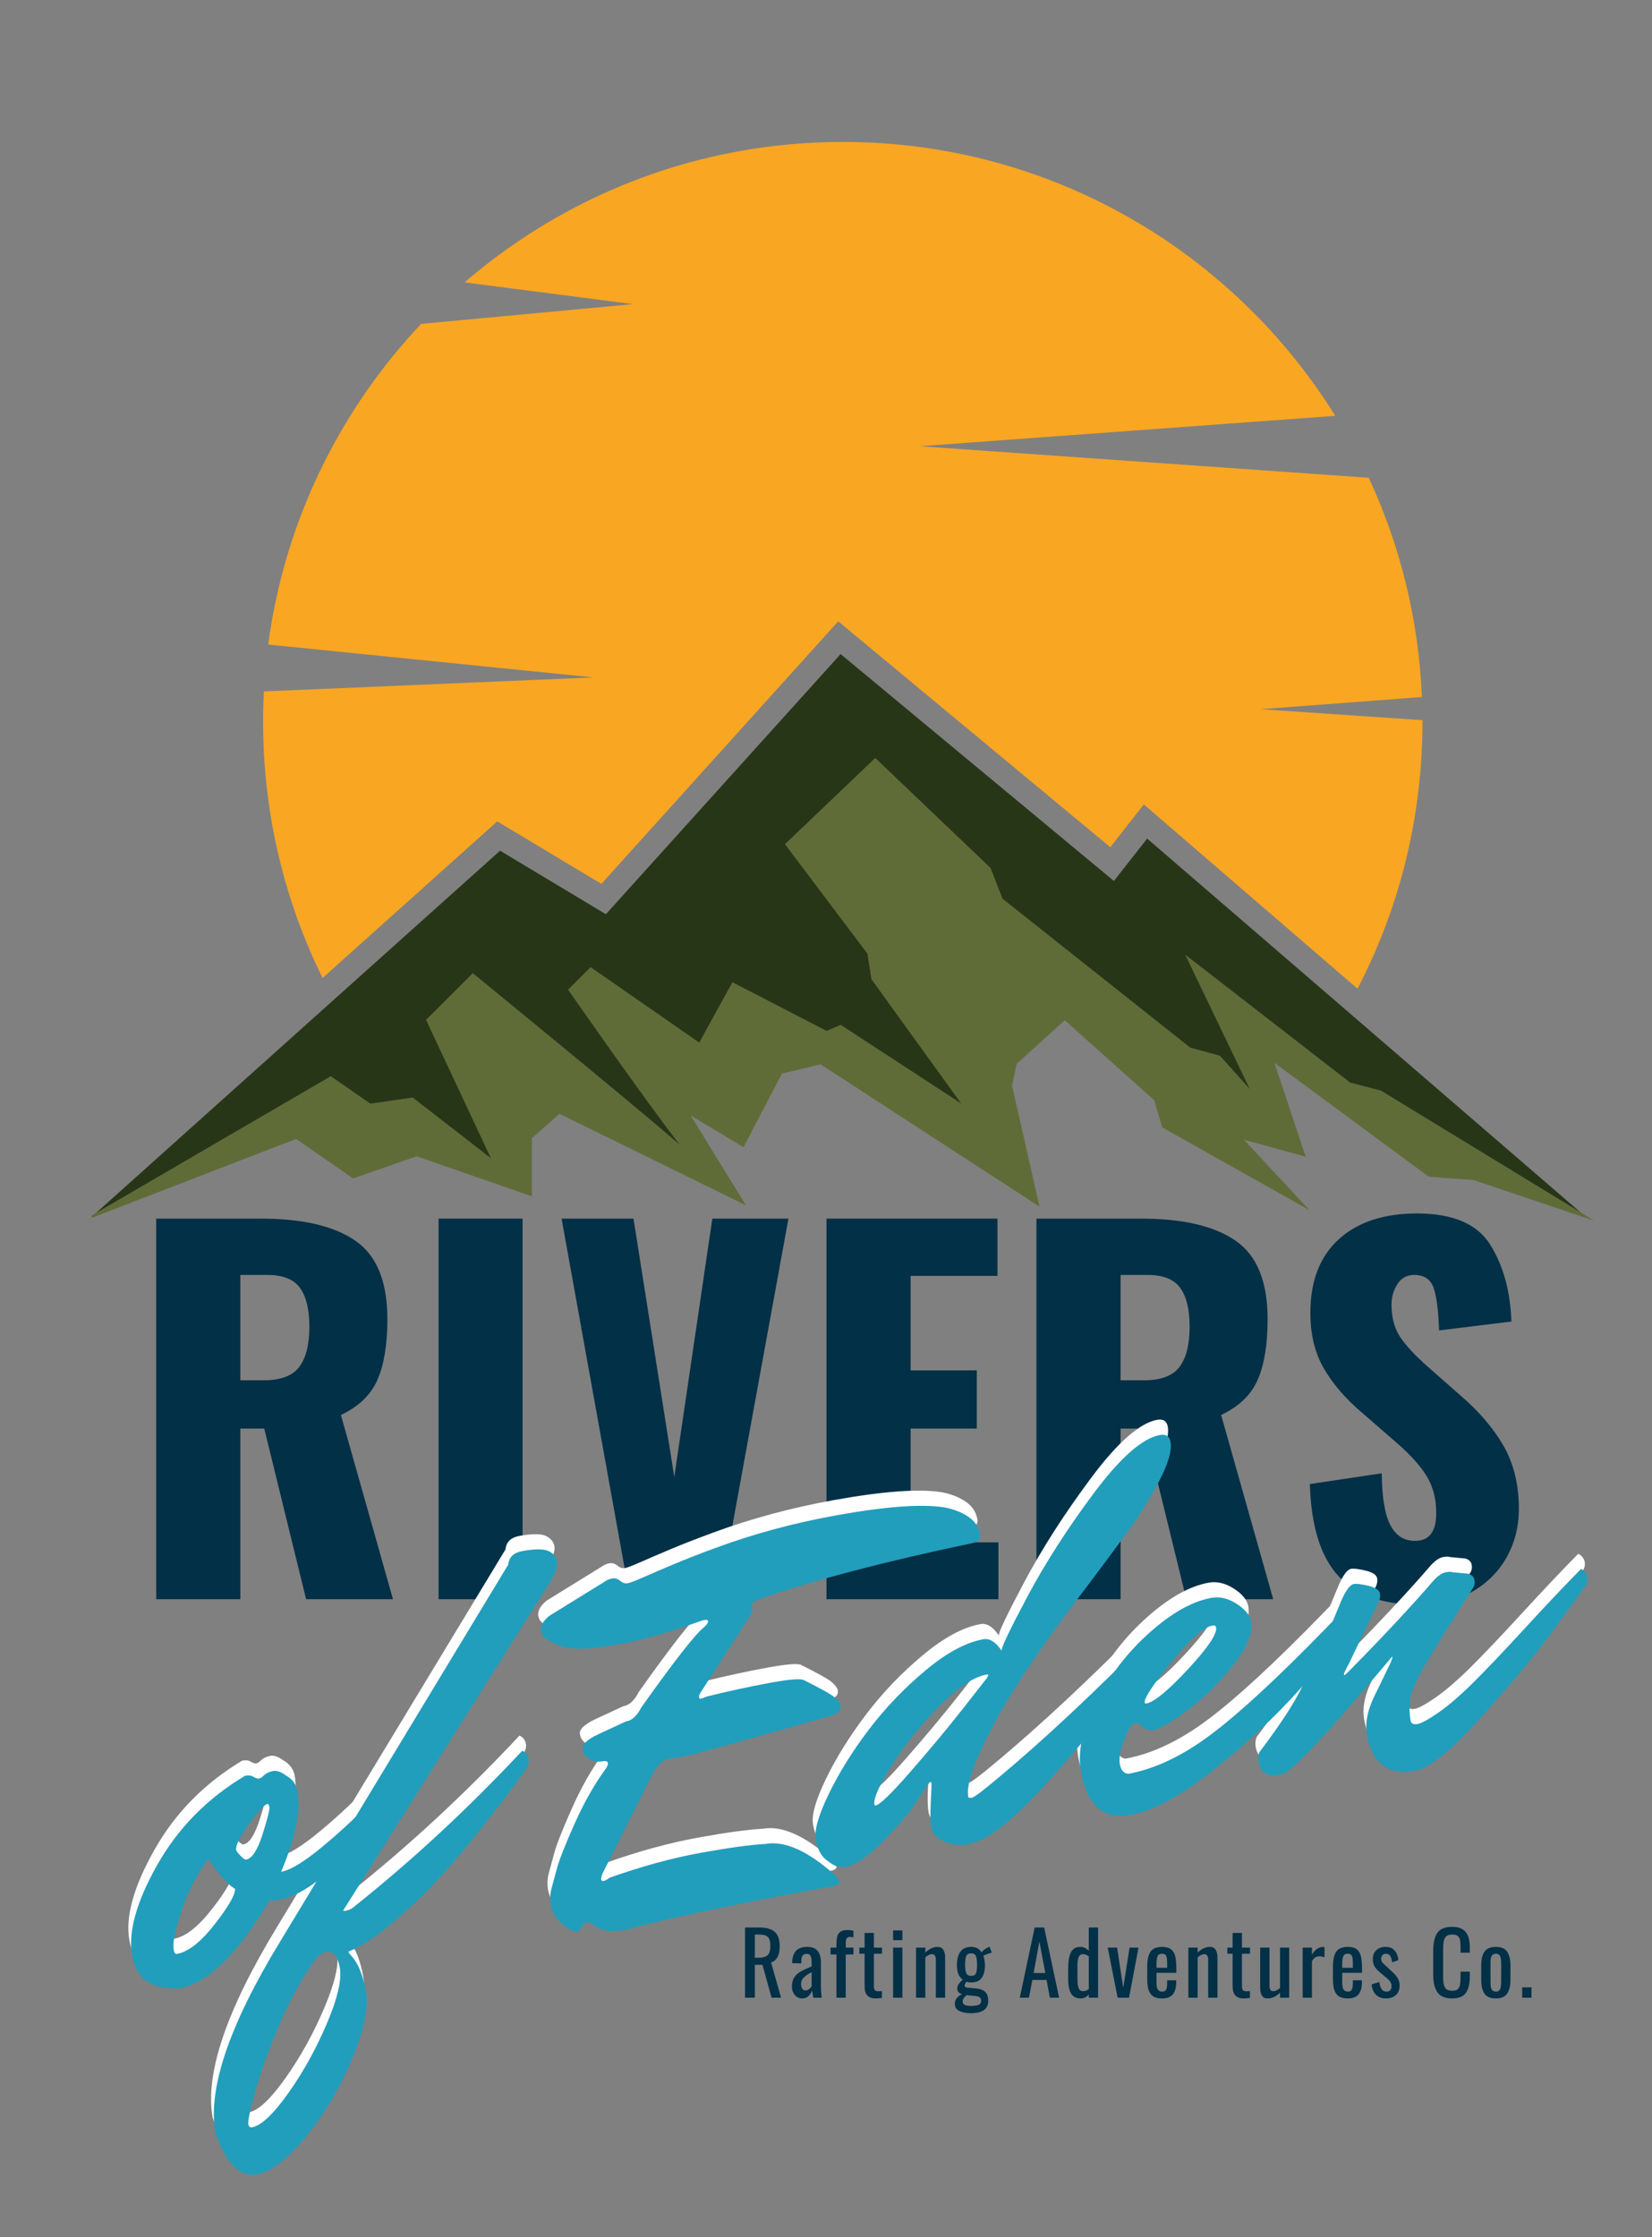 <?xml version="1.0" encoding="utf-8"?>
<svg xmlns="http://www.w3.org/2000/svg" viewBox="0 0 244.872 331.497">
  <rect x="0" y="0" width="244.872" height="331.497" fill="#808080" stroke="none"/>
  <defs>
    <clipPath id="ae8e0cc69f">
      <path d="M 96 30.734 L 269 30.734 L 269 157 L 96 157 Z M 96 30.734 " clip-rule="nonzero"/>
    </clipPath>
    <clipPath id="d3e1538df6">
      <path d="M 70.75 122 L 293 122 L 293 190 L 70.75 190 Z M 70.75 122 " clip-rule="nonzero"/>
    </clipPath>
    <clipPath id="3f0170c83f">
      <path d="M 70.75 122 L 293.5 122 L 293.5 190.484 L 70.75 190.484 Z M 70.75 122 " clip-rule="nonzero"/>
    </clipPath>
  </defs>
  <g fill="#023047" fill-opacity="1" transform="matrix(1, 0, 0, 1, -57.22, -9.698)">
    <g transform="translate(76.202, 246.654)">
      <g>
        <path d="M 4.172 -56.391 L 19.703 -56.391 C 25.879 -56.391 30.547 -55.297 33.703 -53.109 C 36.859 -50.93 38.438 -47.062 38.438 -41.5 C 38.438 -37.738 37.945 -34.742 36.969 -32.516 C 36 -30.285 34.191 -28.547 31.547 -27.297 L 39.266 0 L 26.391 0 L 20.188 -25.281 L 16.641 -25.281 L 16.641 0 L 4.172 0 Z M 20.125 -32.438 C 22.625 -32.438 24.375 -33.098 25.375 -34.422 C 26.375 -35.742 26.875 -37.727 26.875 -40.375 C 26.875 -42.938 26.41 -44.852 25.484 -46.125 C 24.555 -47.406 22.953 -48.047 20.672 -48.047 L 16.641 -48.047 L 16.641 -32.438 Z M 20.125 -32.438 "/>
      </g>
    </g>
  </g>
  <g fill="#023047" fill-opacity="1" transform="matrix(1, 0, 0, 1, -57.22, -9.698)">
    <g transform="translate(117.976, 246.654)">
      <g>
        <path d="M 4.25 -56.391 L 16.703 -56.391 L 16.703 0 L 4.25 0 Z M 4.25 -56.391 "/>
      </g>
    </g>
  </g>
  <g fill="#023047" fill-opacity="1" transform="matrix(1, 0, 0, 1, -57.22, -9.698)">
    <g transform="translate(138.933, 246.654)">
      <g>
        <path d="M 1.531 -56.391 L 12.188 -56.391 L 18.234 -18.109 L 23.875 -56.391 L 35.156 -56.391 L 24.859 0 L 11.703 0 Z M 1.531 -56.391 "/>
      </g>
    </g>
  </g>
  <g fill="#023047" fill-opacity="1" transform="matrix(1, 0, 0, 1, -57.22, -9.698)">
    <g transform="translate(175.556, 246.654)">
      <g>
        <path d="M 4.172 -56.391 L 29.516 -56.391 L 29.516 -47.906 L 16.641 -47.906 L 16.641 -33.906 L 26.453 -33.906 L 26.453 -25.281 L 16.641 -25.281 L 16.641 -8.422 L 29.656 -8.422 L 29.656 0 L 4.172 0 Z M 4.172 -56.391 "/>
      </g>
    </g>
  </g>
  <g fill="#023047" fill-opacity="1" transform="matrix(1, 0, 0, 1, -57.22, -9.698)">
    <g transform="translate(206.678, 246.654)">
      <g>
        <path d="M 4.172 -56.391 L 19.703 -56.391 C 25.879 -56.391 30.547 -55.297 33.703 -53.109 C 36.859 -50.93 38.438 -47.062 38.438 -41.5 C 38.438 -37.738 37.945 -34.742 36.969 -32.516 C 36 -30.285 34.191 -28.547 31.547 -27.297 L 39.266 0 L 26.391 0 L 20.188 -25.281 L 16.641 -25.281 L 16.641 0 L 4.172 0 Z M 20.125 -32.438 C 22.625 -32.438 24.375 -33.098 25.375 -34.422 C 26.375 -35.742 26.875 -37.727 26.875 -40.375 C 26.875 -42.938 26.41 -44.852 25.484 -46.125 C 24.555 -47.406 22.953 -48.047 20.672 -48.047 L 16.641 -48.047 L 16.641 -32.438 Z M 20.125 -32.438 "/>
      </g>
    </g>
  </g>
  <g fill="#023047" fill-opacity="1" transform="matrix(1, 0, 0, 1, -57.22, -9.698)">
    <g transform="translate(248.452, 246.654)">
      <g>
        <path d="M 19.141 0.828 C 13.766 0.828 9.766 -0.598 7.141 -3.453 C 4.516 -6.305 3.109 -10.844 2.922 -17.062 L 13.578 -18.656 C 13.617 -15.082 14.047 -12.52 14.859 -10.969 C 15.672 -9.414 16.891 -8.641 18.516 -8.641 C 20.609 -8.641 21.656 -10.004 21.656 -12.734 C 21.656 -14.922 21.156 -16.801 20.156 -18.375 C 19.156 -19.957 17.586 -21.656 15.453 -23.469 L 10.578 -27.703 C 8.172 -29.754 6.305 -31.926 4.984 -34.219 C 3.66 -36.52 3 -39.25 3 -42.406 C 3 -47.133 4.398 -50.773 7.203 -53.328 C 10.016 -55.879 13.879 -57.156 18.797 -57.156 C 24.141 -57.156 27.77 -55.598 29.688 -52.484 C 31.613 -49.379 32.648 -45.598 32.797 -41.141 L 22.078 -39.828 C 21.984 -42.754 21.711 -44.852 21.266 -46.125 C 20.828 -47.406 19.863 -48.047 18.375 -48.047 C 17.312 -48.047 16.488 -47.594 15.906 -46.688 C 15.32 -45.781 15.031 -44.77 15.031 -43.656 C 15.031 -41.75 15.457 -40.145 16.312 -38.844 C 17.176 -37.551 18.562 -36.066 20.469 -34.391 L 25.141 -30.281 C 27.922 -27.914 30.078 -25.41 31.609 -22.766 C 33.141 -20.117 33.906 -16.988 33.906 -13.375 C 33.906 -10.727 33.289 -8.32 32.062 -6.156 C 30.832 -4 29.102 -2.297 26.875 -1.047 C 24.645 0.203 22.066 0.828 19.141 0.828 Z M 19.141 0.828 "/>
      </g>
    </g>
  </g>
  <g fill="#023047" fill-opacity="1" transform="matrix(1, 0, 0, 1, -57.22, -9.698)">
    <g transform="translate(166.842, 305.701)">
      <g>
        <path d="M 0.812 -10.406 L 2.906 -10.406 C 3.957 -10.406 4.727 -10.188 5.219 -9.75 C 5.707 -9.32 5.953 -8.617 5.953 -7.641 C 5.953 -6.305 5.523 -5.5 4.672 -5.219 L 6.156 0 L 4.75 0 L 3.391 -4.875 L 2.266 -4.875 L 2.266 0 L 0.812 0 Z M 2.812 -5.922 C 3.438 -5.922 3.883 -6.047 4.156 -6.297 C 4.426 -6.547 4.562 -6.992 4.562 -7.641 C 4.562 -8.066 4.516 -8.398 4.422 -8.641 C 4.328 -8.891 4.16 -9.07 3.922 -9.188 C 3.68 -9.301 3.344 -9.359 2.906 -9.359 L 2.266 -9.359 L 2.266 -5.922 Z M 2.812 -5.922 "/>
      </g>
    </g>
  </g>
  <g fill="#023047" fill-opacity="1" transform="matrix(1, 0, 0, 1, -57.22, -9.698)">
    <g transform="translate(174.058, 305.701)">
      <g>
        <path d="M 2.031 0.109 C 1.75 0.109 1.492 0.023 1.266 -0.141 C 1.035 -0.305 0.859 -0.52 0.734 -0.781 C 0.609 -1.051 0.547 -1.332 0.547 -1.625 C 0.547 -2.195 0.664 -2.664 0.906 -3.031 C 1.156 -3.395 1.473 -3.68 1.859 -3.891 C 2.242 -4.109 2.781 -4.359 3.469 -4.641 L 3.469 -5.156 C 3.469 -5.645 3.414 -5.988 3.312 -6.188 C 3.219 -6.395 3.02 -6.5 2.719 -6.5 C 2.195 -6.5 1.938 -6.148 1.938 -5.453 L 1.938 -5.078 L 0.578 -5.125 C 0.598 -5.945 0.785 -6.551 1.141 -6.938 C 1.504 -7.332 2.062 -7.531 2.812 -7.531 C 3.52 -7.531 4.035 -7.332 4.359 -6.938 C 4.68 -6.551 4.844 -5.961 4.844 -5.172 L 4.844 -1.781 C 4.844 -1.227 4.883 -0.633 4.969 0 L 3.719 0 C 3.625 -0.488 3.562 -0.852 3.531 -1.094 C 3.426 -0.758 3.25 -0.473 3 -0.234 C 2.75 -0.004 2.426 0.109 2.031 0.109 Z M 2.562 -1.078 C 2.75 -1.078 2.926 -1.145 3.094 -1.281 C 3.27 -1.426 3.395 -1.566 3.469 -1.703 L 3.469 -3.797 C 3.102 -3.598 2.816 -3.422 2.609 -3.266 C 2.41 -3.117 2.242 -2.945 2.109 -2.75 C 1.973 -2.551 1.906 -2.316 1.906 -2.047 C 1.906 -1.734 1.961 -1.492 2.078 -1.328 C 2.191 -1.16 2.352 -1.078 2.562 -1.078 Z M 2.562 -1.078 "/>
      </g>
    </g>
  </g>
  <g fill="#023047" fill-opacity="1" transform="matrix(1, 0, 0, 1, -57.22, -9.698)">
    <g transform="translate(180.079, 305.701)">
      <g>
        <path d="M 1.125 -6.406 L 0.25 -6.406 L 0.25 -7.422 L 1.125 -7.422 L 1.125 -7.812 C 1.125 -8.32 1.16 -8.734 1.234 -9.047 C 1.316 -9.359 1.473 -9.598 1.703 -9.766 C 1.941 -9.941 2.285 -10.031 2.734 -10.031 C 3.035 -10.031 3.336 -10 3.641 -9.938 L 3.641 -8.938 C 3.461 -8.977 3.289 -9 3.125 -9 C 2.875 -9 2.707 -8.922 2.625 -8.766 C 2.539 -8.609 2.5 -8.367 2.5 -8.047 L 2.5 -7.422 L 3.641 -7.422 L 3.641 -6.406 L 2.5 -6.406 L 2.5 0 L 1.125 0 Z M 1.125 -6.406 "/>
      </g>
    </g>
  </g>
  <g fill="#023047" fill-opacity="1" transform="matrix(1, 0, 0, 1, -57.22, -9.698)">
    <g transform="translate(184.316, 305.701)">
      <g>
        <path d="M 2.672 0.109 C 1.598 0.109 1.062 -0.484 1.062 -1.672 L 1.062 -6.516 L 0.281 -6.516 L 0.281 -7.422 L 1.062 -7.422 L 1.062 -9.594 L 2.438 -9.594 L 2.438 -7.422 L 3.641 -7.422 L 3.641 -6.516 L 2.438 -6.516 L 2.438 -1.766 C 2.438 -1.461 2.484 -1.25 2.578 -1.125 C 2.672 -1.008 2.852 -0.953 3.125 -0.953 C 3.289 -0.953 3.457 -0.961 3.625 -0.984 L 3.625 0.031 C 3.281 0.082 2.961 0.109 2.672 0.109 Z M 2.672 0.109 "/>
      </g>
    </g>
  </g>
  <g fill="#023047" fill-opacity="1" transform="matrix(1, 0, 0, 1, -57.22, -9.698)">
    <g transform="translate(188.823, 305.701)">
      <g>
        <path d="M 0.781 -9.969 L 2.156 -9.969 L 2.156 -8.531 L 0.781 -8.531 Z M 0.781 -7.422 L 2.156 -7.422 L 2.156 0 L 0.781 0 Z M 0.781 -7.422 "/>
      </g>
    </g>
  </g>
  <g fill="#023047" fill-opacity="1" transform="matrix(1, 0, 0, 1, -57.22, -9.698)">
    <g transform="translate(192.315, 305.701)">
      <g>
        <path d="M 0.688 -7.422 L 2.062 -7.422 L 2.062 -6.688 C 2.656 -7.25 3.258 -7.531 3.875 -7.531 C 4.281 -7.531 4.566 -7.383 4.734 -7.094 C 4.91 -6.801 5 -6.441 5 -6.016 L 5 0 L 3.625 0 L 3.625 -5.609 C 3.625 -5.891 3.578 -6.098 3.484 -6.234 C 3.398 -6.379 3.25 -6.453 3.031 -6.453 C 2.758 -6.453 2.438 -6.297 2.062 -5.984 L 2.062 0 L 0.688 0 Z M 0.688 -7.422 "/>
      </g>
    </g>
  </g>
  <g fill="#023047" fill-opacity="1" transform="matrix(1, 0, 0, 1, -57.22, -9.698)">
    <g transform="translate(198.503, 305.701)">
      <g>
        <path d="M 2.625 2.297 C 1.906 2.297 1.328 2.18 0.891 1.953 C 0.461 1.734 0.25 1.383 0.25 0.906 C 0.25 0.57 0.348 0.285 0.547 0.047 C 0.754 -0.191 1.016 -0.383 1.328 -0.531 C 1.086 -0.594 0.906 -0.695 0.781 -0.844 C 0.664 -0.988 0.609 -1.148 0.609 -1.328 C 0.609 -1.578 0.672 -1.797 0.797 -1.984 C 0.922 -2.172 1.129 -2.398 1.422 -2.672 C 1.129 -2.891 0.91 -3.164 0.766 -3.5 C 0.629 -3.844 0.562 -4.301 0.562 -4.875 C 0.562 -5.738 0.738 -6.395 1.094 -6.844 C 1.445 -7.301 1.969 -7.531 2.656 -7.531 C 3.051 -7.531 3.375 -7.457 3.625 -7.312 C 3.875 -7.176 4.062 -6.973 4.188 -6.703 C 4.25 -6.797 4.375 -6.922 4.562 -7.078 C 4.758 -7.242 4.969 -7.375 5.188 -7.469 L 5.391 -7.562 L 5.734 -6.672 C 5.566 -6.641 5.332 -6.566 5.031 -6.453 C 4.727 -6.348 4.547 -6.266 4.484 -6.203 C 4.547 -6.047 4.598 -5.832 4.641 -5.562 C 4.691 -5.289 4.719 -5.051 4.719 -4.844 C 4.719 -4.031 4.555 -3.395 4.234 -2.938 C 3.922 -2.488 3.395 -2.266 2.656 -2.266 C 2.426 -2.266 2.191 -2.297 1.953 -2.359 C 1.785 -2.117 1.703 -1.93 1.703 -1.797 C 1.703 -1.703 1.75 -1.625 1.844 -1.562 C 1.945 -1.508 2.109 -1.477 2.328 -1.469 L 3.484 -1.359 C 4.066 -1.305 4.5 -1.129 4.781 -0.828 C 5.062 -0.535 5.203 -0.109 5.203 0.453 C 5.203 1.68 4.344 2.297 2.625 2.297 Z M 2.656 -3.234 C 3.031 -3.234 3.27 -3.359 3.375 -3.609 C 3.488 -3.867 3.547 -4.289 3.547 -4.875 C 3.547 -5.469 3.488 -5.898 3.375 -6.172 C 3.27 -6.441 3.035 -6.578 2.672 -6.578 C 2.305 -6.578 2.062 -6.441 1.938 -6.172 C 1.82 -5.898 1.766 -5.469 1.766 -4.875 C 1.766 -4.344 1.82 -3.938 1.938 -3.656 C 2.062 -3.375 2.301 -3.234 2.656 -3.234 Z M 2.719 1.219 C 3.207 1.219 3.566 1.16 3.797 1.047 C 4.035 0.93 4.156 0.742 4.156 0.484 C 4.156 0.242 4.082 0.066 3.938 -0.047 C 3.789 -0.16 3.523 -0.234 3.141 -0.266 L 1.969 -0.375 C 1.789 -0.195 1.648 -0.039 1.547 0.094 C 1.453 0.238 1.406 0.391 1.406 0.547 C 1.406 0.785 1.5 0.957 1.688 1.062 C 1.883 1.164 2.227 1.219 2.719 1.219 Z M 2.719 1.219 "/>
      </g>
    </g>
  </g>
  <g fill="#023047" fill-opacity="1" transform="matrix(1, 0, 0, 1, -57.22, -9.698)">
    <g transform="translate(208.133, 305.701)">
      <g>
        <path d="M 2.453 -10.406 L 3.859 -10.406 L 6.078 0 L 4.703 0 L 4.219 -2.625 L 2.109 -2.625 L 1.609 0 L 0.25 0 Z M 4.031 -3.656 L 3.156 -8.344 L 2.297 -3.656 Z M 4.031 -3.656 "/>
      </g>
    </g>
  </g>
  <g fill="#023047" fill-opacity="1" transform="matrix(1, 0, 0, 1, -57.22, -9.698)">
    <g transform="translate(215.002, 305.701)">
      <g>
        <path d="M 2.422 0.109 C 1.773 0.109 1.301 -0.125 1 -0.594 C 0.695 -1.062 0.547 -1.836 0.547 -2.922 L 0.547 -4.359 C 0.547 -5.336 0.676 -6.109 0.938 -6.672 C 1.195 -7.242 1.676 -7.531 2.375 -7.531 C 2.812 -7.531 3.223 -7.336 3.609 -6.953 L 3.609 -10.406 L 4.984 -10.406 L 4.984 0 L 3.609 0 L 3.609 -0.469 C 3.242 -0.082 2.848 0.109 2.422 0.109 Z M 2.766 -0.969 C 3.035 -0.969 3.316 -1.066 3.609 -1.266 L 3.609 -6.125 C 3.297 -6.344 3.004 -6.453 2.734 -6.453 C 2.191 -6.453 1.922 -5.93 1.922 -4.891 L 1.922 -2.797 C 1.922 -2.203 1.977 -1.75 2.094 -1.438 C 2.207 -1.125 2.43 -0.969 2.766 -0.969 Z M 2.766 -0.969 "/>
      </g>
    </g>
  </g>
  <g fill="#023047" fill-opacity="1" transform="matrix(1, 0, 0, 1, -57.22, -9.698)">
    <g transform="translate(221.229, 305.701)">
      <g>
        <path d="M 0.188 -7.422 L 1.578 -7.422 L 2.484 -1.453 L 3.422 -7.422 L 4.75 -7.422 L 3.344 0 L 1.656 0 Z M 0.188 -7.422 "/>
      </g>
    </g>
  </g>
  <g fill="#023047" fill-opacity="1" transform="matrix(1, 0, 0, 1, -57.22, -9.698)">
    <g transform="translate(226.724, 305.701)">
      <g>
        <path d="M 2.75 0.109 C 2.176 0.109 1.727 0 1.406 -0.219 C 1.094 -0.438 0.867 -0.758 0.734 -1.188 C 0.609 -1.625 0.547 -2.18 0.547 -2.859 L 0.547 -4.562 C 0.547 -5.582 0.707 -6.332 1.031 -6.812 C 1.352 -7.289 1.926 -7.531 2.75 -7.531 C 3.344 -7.531 3.789 -7.406 4.094 -7.156 C 4.406 -6.906 4.609 -6.555 4.703 -6.109 C 4.805 -5.66 4.859 -5.055 4.859 -4.297 L 4.859 -3.688 L 1.922 -3.688 L 1.922 -2.203 C 1.922 -1.742 1.988 -1.41 2.125 -1.203 C 2.258 -1.004 2.473 -0.906 2.766 -0.906 C 3.055 -0.906 3.25 -1.004 3.344 -1.203 C 3.445 -1.41 3.5 -1.719 3.5 -2.125 L 3.5 -2.578 L 4.844 -2.578 L 4.844 -2.297 C 4.844 -1.516 4.676 -0.914 4.344 -0.5 C 4.008 -0.094 3.477 0.109 2.75 0.109 Z M 3.5 -4.438 L 3.5 -5.094 C 3.5 -5.602 3.453 -5.969 3.359 -6.188 C 3.266 -6.406 3.055 -6.516 2.734 -6.516 C 2.516 -6.516 2.348 -6.461 2.234 -6.359 C 2.117 -6.254 2.035 -6.082 1.984 -5.844 C 1.941 -5.613 1.922 -5.273 1.922 -4.828 L 1.922 -4.438 Z M 3.5 -4.438 "/>
      </g>
    </g>
  </g>
  <g fill="#023047" fill-opacity="1" transform="matrix(1, 0, 0, 1, -57.22, -9.698)">
    <g transform="translate(232.681, 305.701)">
      <g>
        <path d="M 0.688 -7.422 L 2.062 -7.422 L 2.062 -6.688 C 2.656 -7.25 3.258 -7.531 3.875 -7.531 C 4.281 -7.531 4.566 -7.383 4.734 -7.094 C 4.91 -6.801 5 -6.441 5 -6.016 L 5 0 L 3.625 0 L 3.625 -5.609 C 3.625 -5.891 3.578 -6.098 3.484 -6.234 C 3.398 -6.379 3.25 -6.453 3.031 -6.453 C 2.758 -6.453 2.438 -6.297 2.062 -5.984 L 2.062 0 L 0.688 0 Z M 0.688 -7.422 "/>
      </g>
    </g>
  </g>
  <g fill="#023047" fill-opacity="1" transform="matrix(1, 0, 0, 1, -57.22, -9.698)">
    <g transform="translate(238.869, 305.701)">
      <g>
        <path d="M 2.672 0.109 C 1.598 0.109 1.062 -0.484 1.062 -1.672 L 1.062 -6.516 L 0.281 -6.516 L 0.281 -7.422 L 1.062 -7.422 L 1.062 -9.594 L 2.438 -9.594 L 2.438 -7.422 L 3.641 -7.422 L 3.641 -6.516 L 2.438 -6.516 L 2.438 -1.766 C 2.438 -1.461 2.484 -1.25 2.578 -1.125 C 2.672 -1.008 2.852 -0.953 3.125 -0.953 C 3.289 -0.953 3.457 -0.961 3.625 -0.984 L 3.625 0.031 C 3.281 0.082 2.961 0.109 2.672 0.109 Z M 2.672 0.109 "/>
      </g>
    </g>
  </g>
  <g fill="#023047" fill-opacity="1" transform="matrix(1, 0, 0, 1, -57.22, -9.698)">
    <g transform="translate(243.376, 305.701)">
      <g>
        <path d="M 1.766 0.109 C 1.359 0.109 1.066 -0.035 0.891 -0.328 C 0.723 -0.617 0.641 -0.977 0.641 -1.406 L 0.641 -7.422 L 2.016 -7.422 L 2.016 -1.828 C 2.016 -1.547 2.055 -1.332 2.141 -1.188 C 2.223 -1.039 2.379 -0.969 2.609 -0.969 C 2.879 -0.969 3.203 -1.125 3.578 -1.438 L 3.578 -7.422 L 4.938 -7.422 L 4.938 0 L 3.578 0 L 3.578 -0.734 C 2.984 -0.172 2.379 0.109 1.766 0.109 Z M 1.766 0.109 "/>
      </g>
    </g>
  </g>
  <g fill="#023047" fill-opacity="1" transform="matrix(1, 0, 0, 1, -57.22, -9.698)">
    <g transform="translate(249.577, 305.701)">
      <g>
        <path d="M 0.734 -7.422 L 2.109 -7.422 L 2.109 -6.375 C 2.359 -6.789 2.617 -7.082 2.891 -7.25 C 3.16 -7.426 3.445 -7.516 3.75 -7.516 C 3.82 -7.516 3.895 -7.508 3.969 -7.5 L 3.969 -5.984 C 3.695 -6.086 3.445 -6.141 3.219 -6.141 C 2.988 -6.141 2.785 -6.082 2.609 -5.969 C 2.43 -5.863 2.266 -5.68 2.109 -5.422 L 2.109 0 L 0.734 0 Z M 0.734 -7.422 "/>
      </g>
    </g>
  </g>
  <g fill="#023047" fill-opacity="1" transform="matrix(1, 0, 0, 1, -57.22, -9.698)">
    <g transform="translate(254.251, 305.701)">
      <g>
        <path d="M 2.75 0.109 C 2.176 0.109 1.727 0 1.406 -0.219 C 1.094 -0.438 0.867 -0.758 0.734 -1.188 C 0.609 -1.625 0.547 -2.18 0.547 -2.859 L 0.547 -4.562 C 0.547 -5.582 0.707 -6.332 1.031 -6.812 C 1.352 -7.289 1.926 -7.531 2.75 -7.531 C 3.344 -7.531 3.789 -7.406 4.094 -7.156 C 4.406 -6.906 4.609 -6.555 4.703 -6.109 C 4.805 -5.66 4.859 -5.055 4.859 -4.297 L 4.859 -3.688 L 1.922 -3.688 L 1.922 -2.203 C 1.922 -1.742 1.988 -1.41 2.125 -1.203 C 2.258 -1.004 2.473 -0.906 2.766 -0.906 C 3.055 -0.906 3.25 -1.004 3.344 -1.203 C 3.445 -1.41 3.5 -1.719 3.5 -2.125 L 3.5 -2.578 L 4.844 -2.578 L 4.844 -2.297 C 4.844 -1.516 4.676 -0.914 4.344 -0.5 C 4.008 -0.094 3.477 0.109 2.75 0.109 Z M 3.5 -4.438 L 3.5 -5.094 C 3.5 -5.602 3.453 -5.969 3.359 -6.188 C 3.266 -6.406 3.055 -6.516 2.734 -6.516 C 2.516 -6.516 2.348 -6.461 2.234 -6.359 C 2.117 -6.254 2.035 -6.082 1.984 -5.844 C 1.941 -5.613 1.922 -5.273 1.922 -4.828 L 1.922 -4.438 Z M 3.5 -4.438 "/>
      </g>
    </g>
  </g>
  <g fill="#023047" fill-opacity="1" transform="matrix(1, 0, 0, 1, -57.22, -9.698)">
    <g transform="translate(260.208, 305.701)">
      <g>
        <path d="M 2.422 0.109 C 1.816 0.109 1.328 -0.078 0.953 -0.453 C 0.578 -0.836 0.367 -1.348 0.328 -1.984 L 1.469 -2.328 C 1.531 -1.848 1.645 -1.488 1.812 -1.25 C 1.977 -1.02 2.219 -0.906 2.531 -0.906 C 2.77 -0.906 2.953 -0.973 3.078 -1.109 C 3.211 -1.254 3.281 -1.453 3.281 -1.703 C 3.281 -1.91 3.234 -2.098 3.141 -2.266 C 3.047 -2.441 2.895 -2.617 2.688 -2.797 L 1.406 -3.891 C 1.113 -4.141 0.891 -4.398 0.734 -4.672 C 0.578 -4.953 0.5 -5.297 0.5 -5.703 C 0.5 -6.273 0.672 -6.723 1.016 -7.047 C 1.359 -7.367 1.828 -7.531 2.422 -7.531 C 2.984 -7.531 3.422 -7.348 3.734 -6.984 C 4.055 -6.617 4.242 -6.148 4.297 -5.578 L 3.375 -5.234 C 3.312 -5.648 3.211 -5.969 3.078 -6.188 C 2.941 -6.406 2.738 -6.516 2.469 -6.516 C 2.238 -6.516 2.055 -6.441 1.922 -6.297 C 1.797 -6.148 1.734 -5.969 1.734 -5.75 C 1.734 -5.477 1.859 -5.234 2.109 -5.016 L 3.422 -3.797 C 3.754 -3.492 4.008 -3.191 4.188 -2.891 C 4.375 -2.586 4.469 -2.223 4.469 -1.797 C 4.469 -1.18 4.281 -0.707 3.906 -0.375 C 3.539 -0.051 3.047 0.109 2.422 0.109 Z M 2.422 0.109 "/>
      </g>
    </g>
  </g>
  <g fill="#023047" fill-opacity="1" transform="matrix(1, 0, 0, 1, -57.22, -9.698)">
    <g transform="translate(269.054, 305.701)">
      <g>
        <path d="M 3.422 0.109 C 2.391 0.109 1.66 -0.191 1.234 -0.797 C 0.816 -1.41 0.609 -2.258 0.609 -3.344 L 0.609 -7.016 C 0.609 -8.148 0.812 -9.016 1.219 -9.609 C 1.633 -10.203 2.367 -10.5 3.422 -10.5 C 4.348 -10.5 5.016 -10.242 5.422 -9.734 C 5.828 -9.234 6.031 -8.488 6.031 -7.5 L 6.031 -6.672 L 4.656 -6.672 L 4.656 -7.406 C 4.656 -7.883 4.633 -8.254 4.594 -8.516 C 4.551 -8.773 4.441 -8.977 4.266 -9.125 C 4.086 -9.281 3.805 -9.359 3.422 -9.359 C 3.035 -9.359 2.742 -9.273 2.547 -9.109 C 2.359 -8.941 2.234 -8.707 2.172 -8.406 C 2.109 -8.113 2.078 -7.723 2.078 -7.234 L 2.078 -3.109 C 2.078 -2.578 2.117 -2.16 2.203 -1.859 C 2.297 -1.555 2.438 -1.344 2.625 -1.219 C 2.82 -1.094 3.086 -1.031 3.422 -1.031 C 3.797 -1.031 4.07 -1.109 4.25 -1.266 C 4.426 -1.43 4.535 -1.656 4.578 -1.938 C 4.629 -2.219 4.656 -2.602 4.656 -3.094 L 4.656 -3.859 L 6.031 -3.859 L 6.031 -3.094 C 6.031 -2.062 5.836 -1.27 5.453 -0.719 C 5.066 -0.164 4.391 0.109 3.422 0.109 Z M 3.422 0.109 "/>
      </g>
    </g>
  </g>
  <g fill="#023047" fill-opacity="1" transform="matrix(1, 0, 0, 1, -57.22, -9.698)">
    <g transform="translate(276.218, 305.701)">
      <g>
        <path d="M 2.734 0.109 C 1.941 0.109 1.379 -0.125 1.047 -0.594 C 0.723 -1.062 0.562 -1.742 0.562 -2.641 L 0.562 -4.797 C 0.562 -5.68 0.723 -6.359 1.047 -6.828 C 1.379 -7.297 1.941 -7.531 2.734 -7.531 C 3.516 -7.531 4.066 -7.297 4.391 -6.828 C 4.723 -6.359 4.891 -5.68 4.891 -4.797 L 4.891 -2.641 C 4.891 -1.742 4.723 -1.062 4.391 -0.594 C 4.066 -0.125 3.516 0.109 2.734 0.109 Z M 2.734 -0.906 C 2.984 -0.906 3.16 -0.977 3.266 -1.125 C 3.379 -1.27 3.445 -1.445 3.469 -1.656 C 3.5 -1.875 3.516 -2.172 3.516 -2.547 L 3.516 -4.875 C 3.516 -5.238 3.5 -5.531 3.469 -5.75 C 3.445 -5.969 3.379 -6.148 3.266 -6.297 C 3.16 -6.441 2.984 -6.516 2.734 -6.516 C 2.484 -6.516 2.301 -6.441 2.188 -6.297 C 2.07 -6.148 2 -5.969 1.969 -5.75 C 1.945 -5.531 1.938 -5.238 1.938 -4.875 L 1.938 -2.547 C 1.938 -2.172 1.945 -1.875 1.969 -1.656 C 2 -1.445 2.07 -1.27 2.188 -1.125 C 2.301 -0.977 2.484 -0.906 2.734 -0.906 Z M 2.734 -0.906 "/>
      </g>
    </g>
  </g>
  <g fill="#023047" fill-opacity="1" transform="matrix(1, 0, 0, 1, -57.22, -9.698)">
    <g transform="translate(282.227, 305.701)">
      <g>
        <path d="M 0.625 -1.531 L 2 -1.531 L 2 0 L 0.625 0 Z M 0.625 -1.531 "/>
      </g>
    </g>
  </g>
  <g fill="#ffffff" fill-opacity="1" transform="matrix(1, 0, 0, 1, -57.22, -9.698)">
    <g transform="translate(79.229, 301.206)">
      <g>
        <path d="M 3.828 -4.25 C 5.504 -4.551 7.367 -6.02 9.422 -8.656 C 11.473 -11.289 12.473 -13.035 12.422 -13.891 C 11.703 -14.285 10.863 -15.109 9.906 -16.359 C 8.957 -17.617 8.457 -18.25 8.406 -18.25 C 7.07 -16.426 5.957 -14.422 5.062 -12.234 C 3.688 -8.535 3.113 -6.062 3.344 -4.812 C 3.414 -4.383 3.578 -4.195 3.828 -4.25 Z M 17.266 -26.469 C 16.742 -26.375 15.805 -25.367 14.453 -23.453 C 13.098 -21.535 12.477 -20.266 12.594 -19.641 C 12.625 -19.484 12.836 -19.195 13.234 -18.781 C 13.629 -18.375 13.906 -18.188 14.062 -18.219 C 14.945 -18.375 15.758 -19.617 16.5 -21.953 C 17.238 -24.297 17.578 -25.633 17.516 -25.969 C 17.453 -26.312 17.367 -26.477 17.266 -26.469 Z M 19.25 -16.406 C 20.695 -16.676 22.812 -17.977 25.594 -20.312 C 28.383 -22.645 30.789 -24.914 32.812 -27.125 L 35.844 -30.5 C 36.375 -30.207 36.688 -29.801 36.781 -29.281 C 36.875 -28.758 36.723 -28.254 36.328 -27.766 C 29.172 -18.211 23.379 -13.035 18.953 -12.234 C 18.629 -12.172 18.145 -12.141 17.5 -12.141 C 12.844 -4.242 8.406 0.086 4.188 0.859 C 1.301 0.953 -0.648 0.273 -1.672 -1.172 C -2.223 -1.859 -2.609 -2.801 -2.828 -4 C -3.453 -7.445 -2.219 -11.914 0.875 -17.406 C 3.977 -22.895 8.32 -27.305 13.906 -30.641 C 14.438 -30.734 14.852 -30.68 15.156 -30.484 C 15.469 -30.297 15.723 -30.207 15.922 -30.219 C 16.129 -30.227 16.383 -30.383 16.688 -30.688 C 16.988 -30.988 17.422 -31.203 17.984 -31.328 C 18.547 -31.461 19.203 -31.25 19.953 -30.688 C 20.922 -30.156 21.492 -29.391 21.672 -28.391 C 22.203 -25.473 21.395 -21.477 19.25 -16.406 Z M 19.25 -16.406 "/>
      </g>
    </g>
  </g>
  <g fill="#ffffff" fill-opacity="1" transform="matrix(1, 0, 0, 1, -57.22, -9.698)">
    <g transform="translate(104.883, 296.557)">
      <g>
        <path d="M 3.562 0.078 C 3.582 0.18 3.758 0.422 4.094 0.797 C 5.031 1.816 5.719 3.523 6.156 5.922 C 6.594 8.316 5.922 11.648 4.141 15.922 C 2.359 20.203 0.094 24.031 -2.656 27.406 C -5.414 30.789 -7.836 32.676 -9.922 33.062 C -12.523 33.531 -14.598 31.484 -16.141 26.922 C -17.305 20.453 -14.133 11.047 -6.625 -1.297 L 27.266 -57.281 C 27.379 -58.383 28.066 -59.051 29.328 -59.281 C 31.254 -59.625 32.57 -59.617 33.281 -59.266 C 33.988 -58.91 34.398 -58.406 34.516 -57.75 C 34.641 -57.094 34.27 -56.039 33.406 -54.594 L 2.781 -6 C 2.844 -5.957 3.016 -5.961 3.297 -6.016 C 3.586 -6.066 3.883 -6.195 4.188 -6.406 C 12.895 -13.32 21.281 -21.086 29.344 -29.703 C 29.875 -29.43 30.188 -29.035 30.281 -28.516 C 30.383 -27.992 30.234 -27.453 29.828 -26.891 C 29.422 -26.328 28.852 -25.535 28.125 -24.516 C 27.395 -23.492 25.957 -21.617 23.812 -18.891 C 21.664 -16.16 19.57 -13.656 17.531 -11.375 C 15.488 -9.102 13.16 -6.836 10.547 -4.578 C 7.941 -2.328 5.613 -0.773 3.562 0.078 Z M -10.703 26.094 C -9.348 25.852 -7.551 24.156 -5.312 21 C -3.082 17.844 -1.176 14.395 0.406 10.656 C 1.988 6.926 2.617 4.188 2.297 2.438 C 1.984 0.695 1.281 -0.07 0.188 0.125 C -0.281 0.207 -0.781 0.566 -1.312 1.203 C -3.383 4.055 -5.242 7.461 -6.891 11.422 C -8.535 15.391 -9.691 18.645 -10.359 21.188 C -11.035 23.738 -11.336 25.207 -11.266 25.594 C -11.203 25.988 -11.016 26.156 -10.703 26.094 Z M -10.703 26.094 "/>
      </g>
    </g>
  </g>
  <g fill="#ffffff" fill-opacity="1" transform="matrix(1, 0, 0, 1, -57.22, -9.698)">
    <g transform="translate(143.051, 289.639)">
      <g>
        <path d="M -6.031 -40.422 C -6.176 -41.203 -5.781 -41.977 -4.844 -42.75 L 3.656 -48 C 3.852 -48.133 4.145 -48.238 4.531 -48.312 C 4.926 -48.383 5.312 -48.266 5.688 -47.953 C 6.062 -47.648 6.43 -47.531 6.797 -47.594 C 7.16 -47.664 7.898 -47.945 9.016 -48.438 C 10.141 -48.938 11.656 -49.586 13.562 -50.391 C 15.469 -51.191 17.609 -52.023 19.984 -52.891 C 25.523 -54.93 31.398 -56.516 37.609 -57.641 C 44.961 -58.973 50.328 -59.375 53.703 -58.844 C 55.047 -58.602 56.219 -58.156 57.219 -57.5 C 58.227 -56.852 58.836 -55.957 59.047 -54.812 C 59.172 -54.133 58.77 -53.707 57.844 -53.531 C 44.863 -50.812 34.344 -48.047 26.281 -45.234 C 25.469 -44.973 25.102 -44.613 25.188 -44.156 C 25.219 -43.988 25.258 -43.844 25.312 -43.719 C 25.363 -43.602 25.223 -43.266 24.891 -42.703 L 17.766 -31.656 C 17.473 -31.227 17.344 -30.922 17.375 -30.734 C 17.406 -30.547 17.484 -30.461 17.609 -30.484 C 17.734 -30.504 18.051 -30.617 18.562 -30.828 C 21.914 -31.648 25.023 -32.32 27.891 -32.844 C 30.754 -33.363 32.426 -33.5 32.906 -33.25 C 35.508 -31.957 37.051 -31.086 37.531 -30.641 C 38.02 -30.191 38.297 -29.805 38.359 -29.484 C 38.484 -28.805 37.984 -28.289 36.859 -27.938 C 23.336 -24.082 16.031 -22.066 14.938 -21.891 C 13.844 -21.723 13.133 -21.613 12.812 -21.562 C 11.977 -21.406 11.16 -20.582 10.359 -19.094 L 3.109 -4.672 C 2.922 -4.211 2.844 -3.891 2.875 -3.703 C 2.906 -3.523 3.023 -3.453 3.234 -3.484 C 3.453 -3.523 3.75 -3.688 4.125 -3.969 C 8.875 -5.656 13.375 -6.883 17.625 -7.656 C 21.883 -8.426 25.082 -8.863 27.219 -8.969 C 30.082 -9.488 33.535 -7.938 37.578 -4.312 C 37.91 -3.988 38.102 -3.672 38.156 -3.359 C 38.219 -3.047 37.852 -2.82 37.062 -2.688 C 24.082 -0.332 14.25 1.719 7.562 3.469 C 7.312 3.57 6.977 3.66 6.562 3.734 C 4.332 4.141 2.703 3.898 1.672 3.016 C 1.461 2.723 1.176 2.609 0.812 2.672 C 0.445 2.742 0.156 2.988 -0.062 3.406 C -0.289 3.82 -0.484 4.039 -0.641 4.062 C -0.797 4.094 -1.133 3.992 -1.656 3.766 C -2.176 3.535 -2.754 3.086 -3.391 2.422 C -4.023 1.766 -4.422 1.004 -4.578 0.141 C -4.734 -0.711 -4.707 -1.535 -4.5 -2.328 C -4.289 -3.129 -4.016 -4.148 -3.672 -5.391 C -3.336 -6.629 -2.473 -8.816 -1.078 -11.953 C 0.316 -15.086 1.879 -17.836 3.609 -20.203 C 3.816 -20.504 3.898 -20.77 3.859 -21 C 3.816 -21.238 3.52 -21.305 2.969 -21.203 C 2.426 -21.109 1.848 -21.207 1.234 -21.5 C 0.617 -21.801 0.25 -22.301 0.125 -23 C 0 -23.707 0.801 -24.461 2.531 -25.266 L 6.547 -27.125 C 6.598 -27.133 6.625 -27.141 6.625 -27.141 C 7.469 -27.285 8.207 -27.984 8.844 -29.234 C 13.812 -36.223 16.914 -40.18 18.156 -41.109 C 18.562 -41.492 18.75 -41.781 18.719 -41.969 C 18.688 -42.156 18.516 -42.219 18.203 -42.156 C 17.891 -42.102 17.641 -42.031 17.453 -41.938 C 12.734 -40.27 8.938 -39.176 6.062 -38.656 C 3.195 -38.133 1.094 -37.883 -0.25 -37.906 C -1.602 -37.938 -2.625 -38.082 -3.312 -38.344 C -4.832 -38.969 -5.691 -39.531 -5.891 -40.031 Z M -6.031 -40.422 "/>
      </g>
    </g>
  </g>
  <g fill="#ffffff" fill-opacity="1" transform="matrix(1, 0, 0, 1, -57.22, -9.698)">
    <g transform="translate(181.61, 282.65)">
      <g>
        <path d="M 5 -7.688 C 5.625 -7.801 7.305 -9.426 10.047 -12.562 C 12.797 -15.695 15.391 -18.805 17.828 -21.891 L 21.438 -26.5 C 21.613 -26.758 21.695 -26.926 21.688 -27 C 21.676 -27.082 21.586 -27.109 21.422 -27.078 C 19.453 -26.711 17.078 -25.109 14.297 -22.266 C 11.523 -19.422 9.211 -16.523 7.359 -13.578 C 5.504 -10.629 4.656 -8.707 4.812 -7.812 C 4.832 -7.707 4.895 -7.664 5 -7.688 Z M 18.719 -8.969 C 18.75 -8.82 18.93 -8.773 19.266 -8.828 C 19.609 -8.891 21 -9.945 23.438 -12 C 29.789 -17.301 37.156 -24.18 45.531 -32.641 C 46.062 -32.367 46.375 -31.973 46.469 -31.453 C 46.57 -30.93 46.406 -30.383 45.969 -29.812 C 45.531 -29.25 44.91 -28.438 44.109 -27.375 C 43.305 -26.312 41.754 -24.391 39.453 -21.609 C 37.148 -18.828 35 -16.285 33 -13.984 C 27.75 -7.91 23.742 -4.164 20.984 -2.75 C 20.098 -2.312 19.102 -1.992 18 -1.797 C 16.938 -1.773 15.914 -2 14.938 -2.469 C 13.969 -2.938 13.406 -3.586 13.25 -4.422 C 13.102 -5.266 13.078 -6.539 13.172 -8.25 C 13.266 -9.957 13.297 -10.875 13.266 -11 C 13.242 -11.125 13.191 -11.18 13.109 -11.172 C 13.035 -11.16 12.914 -11.031 12.75 -10.781 C 12.195 -9.938 11.492 -8.883 10.641 -7.625 C 9.797 -6.363 8.27 -4.602 6.062 -2.344 C 3.863 -0.094 1.984 1.172 0.422 1.453 C 0.148 1.461 -0.191 1.43 -0.609 1.359 C -1.023 1.297 -1.613 0.957 -2.375 0.344 C -3.133 -0.27 -3.633 -1.254 -3.875 -2.609 C -4.125 -3.973 -3.484 -6.234 -1.953 -9.391 C -0.422 -12.547 1.562 -15.727 4 -18.938 C 6.438 -22.145 9.223 -25.055 12.359 -27.672 C 15.492 -30.297 18.363 -31.844 20.969 -32.312 C 21.895 -32.477 22.797 -31.91 23.672 -30.609 C 23.566 -30.973 24.836 -33.645 27.484 -38.625 C 30.141 -43.602 33.426 -48.719 37.344 -53.969 C 41.27 -59.227 44.535 -62.098 47.141 -62.578 C 48.023 -62.734 48.547 -62.398 48.703 -61.578 C 48.93 -60.273 48.375 -58.344 47.031 -55.781 C 45.695 -53.219 44.195 -50.789 42.531 -48.5 C 40.875 -46.219 38.723 -43.32 36.078 -39.812 C 29.93 -31.812 25.422 -25.129 22.547 -19.766 C 19.672 -14.398 18.395 -10.801 18.719 -8.969 Z M 18.719 -8.969 "/>
      </g>
    </g>
  </g>
  <g fill="#ffffff" fill-opacity="1" transform="matrix(1, 0, 0, 1, -57.22, -9.698)">
    <g transform="translate(216.572, 276.314)">
      <g>
        <path d="M 19.969 -28 C 18.613 -27.758 16.57 -25.953 13.844 -22.578 C 11.113 -19.203 9.805 -17.203 9.922 -16.578 C 9.941 -16.473 10.031 -16.438 10.188 -16.469 C 11.332 -16.676 13.379 -18.363 16.328 -21.531 C 19.273 -24.707 20.664 -26.77 20.5 -27.719 C 20.445 -27.969 20.27 -28.062 19.969 -28 Z M 7.828 0.047 C 3.816 0.773 1.367 -1.316 0.484 -6.234 C -0.078 -9.305 0.672 -12.816 2.734 -16.766 C 4.797 -20.723 7.453 -24.141 10.703 -27.016 C 13.953 -29.898 16.984 -31.598 19.797 -32.109 C 21.047 -32.328 22.289 -32.035 23.531 -31.234 C 24.781 -30.43 25.492 -29.566 25.672 -28.641 C 25.984 -26.91 25.109 -24.742 23.047 -22.141 C 20.992 -19.535 18.742 -17.32 16.297 -15.5 C 13.848 -13.688 12.191 -12.703 11.328 -12.547 C 10.473 -12.391 9.766 -12.672 9.203 -13.391 C 8.973 -13.504 8.676 -13.523 8.312 -13.453 C 7.945 -13.391 7.469 -12.586 6.875 -11.047 C 6.289 -9.516 6.078 -8.316 6.234 -7.453 C 6.391 -6.598 6.797 -6.125 7.453 -6.031 C 11.422 -6.75 15.516 -8.691 19.734 -11.859 C 23.961 -15.023 29.641 -20.27 36.766 -27.594 C 37.266 -28.102 38.023 -28.883 39.047 -29.938 C 40.066 -30.988 40.664 -31.602 40.844 -31.781 C 41.375 -31.52 41.688 -31.129 41.781 -30.609 C 41.883 -30.086 41.738 -29.566 41.344 -29.047 C 39.207 -25.973 36.359 -22.441 32.797 -18.453 C 29.242 -14.473 25.039 -10.547 20.188 -6.672 C 15.344 -2.805 11.223 -0.566 7.828 0.047 Z M 7.828 0.047 "/>
      </g>
    </g>
  </g>
  <g fill="#ffffff" fill-opacity="1" transform="matrix(1, 0, 0, 1, -57.22, -9.698)">
    <g transform="translate(245.041, 271.154)">
      <g>
        <path d="M 12.438 -29 C 12.852 -29.07 13.578 -28.984 14.609 -28.734 C 15.648 -28.484 16.219 -28.102 16.312 -27.594 C 16.383 -27.227 16.328 -26.836 16.141 -26.422 L 11.734 -17.234 C 11.211 -16.273 10.957 -15.742 10.969 -15.641 C 10.988 -15.535 11.023 -15.488 11.078 -15.5 L 11.438 -15.797 C 16.707 -21.129 21.016 -25.738 24.359 -29.625 C 24.992 -30.27 25.555 -30.641 26.047 -30.734 C 26.547 -30.828 26.883 -30.832 27.062 -30.75 L 29.375 -30.531 C 29.926 -30.363 30.238 -30.066 30.312 -29.641 C 30.395 -29.223 30.359 -28.867 30.203 -28.578 C 29.41 -27.297 28.5 -25.848 27.469 -24.234 C 26.445 -22.629 25.688 -21.414 25.188 -20.594 C 24.688 -19.781 24.125 -18.859 23.5 -17.828 C 22.875 -16.805 22.43 -16.031 22.172 -15.5 C 21.922 -14.969 21.645 -14.363 21.344 -13.688 C 21.039 -13.008 20.848 -12.453 20.766 -12.016 C 20.66 -10.754 20.691 -9.676 20.859 -8.781 C 20.941 -8.32 21.281 -8.145 21.875 -8.25 C 22.477 -8.363 23.508 -8.926 24.969 -9.938 C 26.426 -10.945 28.129 -12.41 30.078 -14.328 C 32.023 -16.254 34.582 -18.941 37.75 -22.391 C 40.914 -25.836 43.707 -28.785 46.125 -31.234 C 46.664 -30.941 46.984 -30.535 47.078 -30.016 C 47.172 -29.492 47.02 -28.988 46.625 -28.5 C 45.238 -26.562 43.484 -24.148 41.359 -21.266 C 39.242 -18.379 35.938 -14.426 31.438 -9.406 C 26.945 -4.395 23.656 -1.703 21.562 -1.328 C 17.551 -0.598 15.16 -2.367 14.391 -6.641 C 14.098 -8.254 14.414 -10.066 15.344 -12.078 L 17.875 -17.297 C 18.094 -17.816 18.191 -18.113 18.172 -18.188 C 18.16 -18.27 18.031 -18.156 17.781 -17.844 C 10.062 -8.633 5.07 -3.148 2.812 -1.391 C 2.445 -1.066 1.953 -0.848 1.328 -0.734 C -0.398 -0.422 -1.406 -1.039 -1.688 -2.594 C -1.781 -3.113 -1.734 -3.613 -1.547 -4.094 C 1.672 -8.332 3.852 -11.711 5 -14.234 C 6.031 -15.711 7.035 -17.695 8.016 -20.188 C 8.992 -22.688 9.832 -24.754 10.531 -26.391 C 11.227 -28.023 11.863 -28.895 12.438 -29 Z M 12.438 -29 "/>
      </g>
    </g>
  </g>
  <g fill="#219ebc" fill-opacity="1" transform="matrix(1, 0, 0, 1, -57.22, -9.698)">
    <g transform="translate(79.636, 303.455)">
      <g>
        <path d="M 3.828 -4.25 C 5.504 -4.551 7.367 -6.02 9.422 -8.656 C 11.473 -11.289 12.473 -13.035 12.422 -13.891 C 11.703 -14.285 10.863 -15.109 9.906 -16.359 C 8.957 -17.617 8.457 -18.25 8.406 -18.25 C 7.07 -16.426 5.957 -14.422 5.062 -12.234 C 3.688 -8.535 3.113 -6.062 3.344 -4.812 C 3.414 -4.383 3.578 -4.195 3.828 -4.25 Z M 17.266 -26.469 C 16.742 -26.375 15.805 -25.367 14.453 -23.453 C 13.098 -21.535 12.477 -20.266 12.594 -19.641 C 12.625 -19.484 12.836 -19.195 13.234 -18.781 C 13.629 -18.375 13.906 -18.188 14.062 -18.219 C 14.945 -18.375 15.758 -19.617 16.5 -21.953 C 17.238 -24.297 17.578 -25.633 17.516 -25.969 C 17.453 -26.312 17.367 -26.477 17.266 -26.469 Z M 19.25 -16.406 C 20.695 -16.676 22.812 -17.977 25.594 -20.312 C 28.383 -22.645 30.789 -24.914 32.812 -27.125 L 35.844 -30.5 C 36.375 -30.207 36.688 -29.801 36.781 -29.281 C 36.875 -28.758 36.723 -28.254 36.328 -27.766 C 29.172 -18.211 23.379 -13.035 18.953 -12.234 C 18.629 -12.172 18.145 -12.141 17.5 -12.141 C 12.844 -4.242 8.406 0.086 4.188 0.859 C 1.301 0.953 -0.648 0.273 -1.672 -1.172 C -2.223 -1.859 -2.609 -2.801 -2.828 -4 C -3.453 -7.445 -2.219 -11.914 0.875 -17.406 C 3.977 -22.895 8.32 -27.305 13.906 -30.641 C 14.438 -30.734 14.852 -30.68 15.156 -30.484 C 15.469 -30.297 15.723 -30.207 15.922 -30.219 C 16.129 -30.227 16.383 -30.383 16.688 -30.688 C 16.988 -30.988 17.422 -31.203 17.984 -31.328 C 18.547 -31.461 19.203 -31.25 19.953 -30.688 C 20.922 -30.156 21.492 -29.391 21.672 -28.391 C 22.203 -25.473 21.395 -21.477 19.25 -16.406 Z M 19.25 -16.406 "/>
      </g>
    </g>
  </g>
  <g fill="#219ebc" fill-opacity="1" transform="matrix(1, 0, 0, 1, -57.22, -9.698)">
    <g transform="translate(105.29, 298.805)">
      <g>
        <path d="M 3.562 0.078 C 3.582 0.18 3.758 0.422 4.094 0.797 C 5.031 1.816 5.719 3.523 6.156 5.922 C 6.594 8.316 5.922 11.648 4.141 15.922 C 2.359 20.203 0.094 24.031 -2.656 27.406 C -5.414 30.789 -7.836 32.676 -9.922 33.062 C -12.523 33.531 -14.598 31.484 -16.141 26.922 C -17.305 20.453 -14.133 11.047 -6.625 -1.297 L 27.266 -57.281 C 27.379 -58.383 28.066 -59.051 29.328 -59.281 C 31.254 -59.625 32.57 -59.617 33.281 -59.266 C 33.988 -58.91 34.398 -58.406 34.516 -57.75 C 34.641 -57.094 34.27 -56.039 33.406 -54.594 L 2.781 -6 C 2.844 -5.957 3.016 -5.961 3.297 -6.016 C 3.586 -6.066 3.883 -6.195 4.188 -6.406 C 12.895 -13.32 21.281 -21.086 29.344 -29.703 C 29.875 -29.43 30.188 -29.035 30.281 -28.516 C 30.383 -27.992 30.234 -27.453 29.828 -26.891 C 29.422 -26.328 28.852 -25.535 28.125 -24.516 C 27.395 -23.492 25.957 -21.617 23.812 -18.891 C 21.664 -16.16 19.57 -13.656 17.531 -11.375 C 15.488 -9.102 13.16 -6.836 10.547 -4.578 C 7.941 -2.328 5.613 -0.773 3.562 0.078 Z M -10.703 26.094 C -9.348 25.852 -7.551 24.156 -5.312 21 C -3.082 17.844 -1.176 14.395 0.406 10.656 C 1.988 6.926 2.617 4.188 2.297 2.438 C 1.984 0.695 1.281 -0.07 0.188 0.125 C -0.281 0.207 -0.781 0.566 -1.312 1.203 C -3.383 4.055 -5.242 7.461 -6.891 11.422 C -8.535 15.391 -9.691 18.645 -10.359 21.188 C -11.035 23.738 -11.336 25.207 -11.266 25.594 C -11.203 25.988 -11.016 26.156 -10.703 26.094 Z M -10.703 26.094 "/>
      </g>
    </g>
  </g>
  <g fill="#219ebc" fill-opacity="1" transform="matrix(1, 0, 0, 1, -57.22, -9.698)">
    <g transform="translate(143.459, 291.888)">
      <g>
        <path d="M -6.031 -40.422 C -6.176 -41.203 -5.781 -41.977 -4.844 -42.75 L 3.656 -48 C 3.852 -48.133 4.145 -48.238 4.531 -48.312 C 4.926 -48.383 5.312 -48.266 5.688 -47.953 C 6.062 -47.648 6.43 -47.531 6.797 -47.594 C 7.16 -47.664 7.898 -47.945 9.016 -48.438 C 10.141 -48.938 11.656 -49.586 13.562 -50.391 C 15.469 -51.191 17.609 -52.023 19.984 -52.891 C 25.523 -54.93 31.398 -56.516 37.609 -57.641 C 44.961 -58.973 50.328 -59.375 53.703 -58.844 C 55.047 -58.602 56.219 -58.156 57.219 -57.5 C 58.227 -56.852 58.836 -55.957 59.047 -54.812 C 59.172 -54.133 58.77 -53.707 57.844 -53.531 C 44.863 -50.812 34.344 -48.047 26.281 -45.234 C 25.469 -44.973 25.102 -44.613 25.188 -44.156 C 25.219 -43.988 25.258 -43.844 25.312 -43.719 C 25.363 -43.602 25.223 -43.266 24.891 -42.703 L 17.766 -31.656 C 17.473 -31.227 17.344 -30.922 17.375 -30.734 C 17.406 -30.547 17.484 -30.461 17.609 -30.484 C 17.734 -30.504 18.051 -30.617 18.562 -30.828 C 21.914 -31.648 25.023 -32.32 27.891 -32.844 C 30.754 -33.363 32.426 -33.5 32.906 -33.25 C 35.508 -31.957 37.051 -31.086 37.531 -30.641 C 38.02 -30.191 38.297 -29.805 38.359 -29.484 C 38.484 -28.805 37.984 -28.289 36.859 -27.938 C 23.336 -24.082 16.031 -22.066 14.938 -21.891 C 13.844 -21.723 13.133 -21.613 12.812 -21.562 C 11.977 -21.406 11.16 -20.582 10.359 -19.094 L 3.109 -4.672 C 2.922 -4.211 2.844 -3.891 2.875 -3.703 C 2.906 -3.523 3.023 -3.453 3.234 -3.484 C 3.453 -3.523 3.75 -3.688 4.125 -3.969 C 8.875 -5.656 13.375 -6.883 17.625 -7.656 C 21.883 -8.426 25.082 -8.863 27.219 -8.969 C 30.082 -9.488 33.535 -7.938 37.578 -4.312 C 37.91 -3.988 38.102 -3.672 38.156 -3.359 C 38.219 -3.047 37.852 -2.82 37.062 -2.688 C 24.082 -0.332 14.25 1.719 7.562 3.469 C 7.312 3.57 6.977 3.66 6.562 3.734 C 4.332 4.141 2.703 3.898 1.672 3.016 C 1.461 2.723 1.176 2.609 0.812 2.672 C 0.445 2.742 0.156 2.988 -0.062 3.406 C -0.289 3.82 -0.484 4.039 -0.641 4.062 C -0.797 4.094 -1.133 3.992 -1.656 3.766 C -2.176 3.535 -2.754 3.086 -3.391 2.422 C -4.023 1.766 -4.422 1.004 -4.578 0.141 C -4.734 -0.711 -4.707 -1.535 -4.5 -2.328 C -4.289 -3.129 -4.016 -4.148 -3.672 -5.391 C -3.336 -6.629 -2.473 -8.816 -1.078 -11.953 C 0.316 -15.086 1.879 -17.836 3.609 -20.203 C 3.816 -20.504 3.898 -20.77 3.859 -21 C 3.816 -21.238 3.52 -21.305 2.969 -21.203 C 2.426 -21.109 1.848 -21.207 1.234 -21.5 C 0.617 -21.801 0.25 -22.301 0.125 -23 C 0 -23.707 0.801 -24.461 2.531 -25.266 L 6.547 -27.125 C 6.598 -27.133 6.625 -27.141 6.625 -27.141 C 7.469 -27.285 8.207 -27.984 8.844 -29.234 C 13.812 -36.223 16.914 -40.18 18.156 -41.109 C 18.562 -41.492 18.75 -41.781 18.719 -41.969 C 18.688 -42.156 18.516 -42.219 18.203 -42.156 C 17.891 -42.102 17.641 -42.031 17.453 -41.938 C 12.734 -40.27 8.938 -39.176 6.062 -38.656 C 3.195 -38.133 1.094 -37.883 -0.25 -37.906 C -1.602 -37.938 -2.625 -38.082 -3.312 -38.344 C -4.832 -38.969 -5.691 -39.531 -5.891 -40.031 Z M -6.031 -40.422 "/>
      </g>
    </g>
  </g>
  <g fill="#219ebc" fill-opacity="1" transform="matrix(1, 0, 0, 1, -57.22, -9.698)">
    <g transform="translate(182.018, 284.899)">
      <g>
        <path d="M 5 -7.688 C 5.625 -7.801 7.305 -9.426 10.047 -12.562 C 12.797 -15.695 15.391 -18.805 17.828 -21.891 L 21.438 -26.5 C 21.613 -26.758 21.695 -26.926 21.688 -27 C 21.676 -27.082 21.586 -27.109 21.422 -27.078 C 19.453 -26.711 17.078 -25.109 14.297 -22.266 C 11.523 -19.422 9.211 -16.523 7.359 -13.578 C 5.504 -10.629 4.656 -8.707 4.812 -7.812 C 4.832 -7.707 4.895 -7.664 5 -7.688 Z M 18.719 -8.969 C 18.75 -8.82 18.93 -8.773 19.266 -8.828 C 19.609 -8.891 21 -9.945 23.438 -12 C 29.789 -17.301 37.156 -24.18 45.531 -32.641 C 46.062 -32.367 46.375 -31.973 46.469 -31.453 C 46.57 -30.93 46.406 -30.383 45.969 -29.812 C 45.531 -29.25 44.91 -28.438 44.109 -27.375 C 43.305 -26.312 41.754 -24.391 39.453 -21.609 C 37.148 -18.828 35 -16.285 33 -13.984 C 27.75 -7.91 23.742 -4.164 20.984 -2.75 C 20.098 -2.312 19.102 -1.992 18 -1.797 C 16.938 -1.773 15.914 -2 14.938 -2.469 C 13.969 -2.938 13.406 -3.586 13.25 -4.422 C 13.102 -5.266 13.078 -6.539 13.172 -8.25 C 13.266 -9.957 13.297 -10.875 13.266 -11 C 13.242 -11.125 13.191 -11.18 13.109 -11.172 C 13.035 -11.16 12.914 -11.031 12.75 -10.781 C 12.195 -9.938 11.492 -8.883 10.641 -7.625 C 9.797 -6.363 8.27 -4.602 6.062 -2.344 C 3.863 -0.094 1.984 1.172 0.422 1.453 C 0.148 1.461 -0.191 1.43 -0.609 1.359 C -1.023 1.297 -1.613 0.957 -2.375 0.344 C -3.133 -0.27 -3.633 -1.254 -3.875 -2.609 C -4.125 -3.973 -3.484 -6.234 -1.953 -9.391 C -0.422 -12.547 1.562 -15.727 4 -18.938 C 6.438 -22.145 9.223 -25.055 12.359 -27.672 C 15.492 -30.297 18.363 -31.844 20.969 -32.312 C 21.895 -32.477 22.797 -31.91 23.672 -30.609 C 23.566 -30.973 24.836 -33.645 27.484 -38.625 C 30.141 -43.602 33.426 -48.719 37.344 -53.969 C 41.27 -59.227 44.535 -62.098 47.141 -62.578 C 48.023 -62.734 48.547 -62.398 48.703 -61.578 C 48.93 -60.273 48.375 -58.344 47.031 -55.781 C 45.695 -53.219 44.195 -50.789 42.531 -48.5 C 40.875 -46.219 38.723 -43.32 36.078 -39.812 C 29.93 -31.812 25.422 -25.129 22.547 -19.766 C 19.672 -14.398 18.395 -10.801 18.719 -8.969 Z M 18.719 -8.969 "/>
      </g>
    </g>
  </g>
  <g fill="#219ebc" fill-opacity="1" transform="matrix(1, 0, 0, 1, -57.22, -9.698)">
    <g transform="translate(216.979, 278.563)">
      <g>
        <path d="M 19.969 -28 C 18.613 -27.758 16.57 -25.953 13.844 -22.578 C 11.113 -19.203 9.805 -17.203 9.922 -16.578 C 9.941 -16.473 10.031 -16.438 10.188 -16.469 C 11.332 -16.676 13.379 -18.363 16.328 -21.531 C 19.273 -24.707 20.664 -26.77 20.5 -27.719 C 20.445 -27.969 20.27 -28.062 19.969 -28 Z M 7.828 0.047 C 3.816 0.773 1.367 -1.316 0.484 -6.234 C -0.078 -9.305 0.672 -12.816 2.734 -16.766 C 4.797 -20.723 7.453 -24.141 10.703 -27.016 C 13.953 -29.898 16.984 -31.598 19.797 -32.109 C 21.047 -32.328 22.289 -32.035 23.531 -31.234 C 24.781 -30.43 25.492 -29.566 25.672 -28.641 C 25.984 -26.91 25.109 -24.742 23.047 -22.141 C 20.992 -19.535 18.742 -17.32 16.297 -15.5 C 13.848 -13.688 12.191 -12.703 11.328 -12.547 C 10.473 -12.391 9.766 -12.672 9.203 -13.391 C 8.973 -13.504 8.676 -13.523 8.312 -13.453 C 7.945 -13.391 7.469 -12.586 6.875 -11.047 C 6.289 -9.516 6.078 -8.316 6.234 -7.453 C 6.391 -6.598 6.797 -6.125 7.453 -6.031 C 11.422 -6.75 15.516 -8.691 19.734 -11.859 C 23.961 -15.023 29.641 -20.27 36.766 -27.594 C 37.266 -28.102 38.023 -28.883 39.047 -29.938 C 40.066 -30.988 40.664 -31.602 40.844 -31.781 C 41.375 -31.52 41.688 -31.129 41.781 -30.609 C 41.883 -30.086 41.738 -29.566 41.344 -29.047 C 39.207 -25.973 36.359 -22.441 32.797 -18.453 C 29.242 -14.473 25.039 -10.547 20.188 -6.672 C 15.344 -2.805 11.223 -0.566 7.828 0.047 Z M 7.828 0.047 "/>
      </g>
    </g>
  </g>
  <g fill="#219ebc" fill-opacity="1" transform="matrix(1, 0, 0, 1, -57.22, -9.698)">
    <g transform="translate(245.449, 273.403)">
      <g>
        <path d="M 12.438 -29 C 12.852 -29.07 13.578 -28.984 14.609 -28.734 C 15.648 -28.484 16.219 -28.102 16.312 -27.594 C 16.383 -27.227 16.328 -26.836 16.141 -26.422 L 11.734 -17.234 C 11.211 -16.273 10.957 -15.742 10.969 -15.641 C 10.988 -15.535 11.023 -15.488 11.078 -15.5 L 11.438 -15.797 C 16.707 -21.129 21.016 -25.738 24.359 -29.625 C 24.992 -30.27 25.555 -30.641 26.047 -30.734 C 26.547 -30.828 26.883 -30.832 27.062 -30.75 L 29.375 -30.531 C 29.926 -30.363 30.238 -30.066 30.312 -29.641 C 30.395 -29.223 30.359 -28.867 30.203 -28.578 C 29.41 -27.297 28.5 -25.848 27.469 -24.234 C 26.445 -22.629 25.688 -21.414 25.188 -20.594 C 24.688 -19.781 24.125 -18.859 23.5 -17.828 C 22.875 -16.805 22.43 -16.031 22.172 -15.5 C 21.922 -14.969 21.645 -14.363 21.344 -13.688 C 21.039 -13.008 20.848 -12.453 20.766 -12.016 C 20.66 -10.754 20.691 -9.676 20.859 -8.781 C 20.941 -8.32 21.281 -8.145 21.875 -8.25 C 22.477 -8.363 23.508 -8.926 24.969 -9.938 C 26.426 -10.945 28.129 -12.41 30.078 -14.328 C 32.023 -16.254 34.582 -18.941 37.75 -22.391 C 40.914 -25.836 43.707 -28.785 46.125 -31.234 C 46.664 -30.941 46.984 -30.535 47.078 -30.016 C 47.172 -29.492 47.02 -28.988 46.625 -28.5 C 45.238 -26.562 43.484 -24.148 41.359 -21.266 C 39.242 -18.379 35.938 -14.426 31.438 -9.406 C 26.945 -4.395 23.656 -1.703 21.562 -1.328 C 17.551 -0.598 15.16 -2.367 14.391 -6.641 C 14.098 -8.254 14.414 -10.066 15.344 -12.078 L 17.875 -17.297 C 18.094 -17.816 18.191 -18.113 18.172 -18.188 C 18.16 -18.27 18.031 -18.156 17.781 -17.844 C 10.062 -8.633 5.07 -3.148 2.812 -1.391 C 2.445 -1.066 1.953 -0.848 1.328 -0.734 C -0.398 -0.422 -1.406 -1.039 -1.688 -2.594 C -1.781 -3.113 -1.734 -3.613 -1.547 -4.094 C 1.672 -8.332 3.852 -11.711 5 -14.234 C 6.031 -15.711 7.035 -17.695 8.016 -20.188 C 8.992 -22.688 9.832 -24.754 10.531 -26.391 C 11.227 -28.023 11.863 -28.895 12.438 -29 Z M 12.438 -29 "/>
      </g>
    </g>
  </g>
  <path fill="#f9a623" d="M 195.016 156.665 L 176.149 142.04 L 185.914 162.357 L 180.735 156.583 L 176.356 155.384 L 148.457 133.271 L 146.668 128.689 L 129.731 112.552 L 116.586 125.103 L 128.738 141.24 L 129.34 145.025 L 143.149 164.15 L 124.602 152.044 L 122.531 152.943 L 108.637 145.771 L 103.703 154.736 L 87.57 143.533 L 84.434 146.665 C 84.434 146.665 97.84 165.927 102.07 170.982 C 96.141 165.697 70.59 144.841 70.09 144.435 L 63.367 151.154 L 73.223 172.181 L 61.125 162.802 L 59.793 162.994 C 59.75 162.951 59.703 162.908 59.668 162.857 L 61.168 162.638 L 72.809 171.662 L 63.172 151.119 L 70.078 144.216 L 70.188 144.302 C 70.426 144.501 93.102 163.013 100.832 169.689 C 95.789 163.24 84.426 146.939 84.305 146.755 L 84.231 146.65 L 87.551 143.326 L 103.653 154.505 L 108.57 145.56 L 122.535 152.771 L 124.613 151.869 L 124.684 151.915 L 142.528 163.556 L 129.188 145.087 L 128.594 141.302 L 116.375 125.087 L 129.731 112.337 L 129.844 112.435 L 146.801 128.603 L 148.594 133.177 L 176.426 155.244 L 180.817 156.443 L 180.852 156.478 L 185.301 161.435 L 175.723 141.505 L 195.11 156.533 C 195.082 156.576 195.051 156.619 195.016 156.665" fill-opacity="1" fill-rule="nonzero"/>
  <g clip-path="url(#ae8e0cc69f)" transform="matrix(1, 0, 0, 1, -57.22, -9.698)">
    <path fill="#f9a623" d="M 268.07 116.406 L 268.07 116.652 C 268.07 130.91 264.602 144.359 258.441 156.195 L 229.555 131.297 L 226.766 128.891 L 224.496 131.781 L 221.797 135.227 L 184.062 103.918 L 181.469 101.766 L 179.211 104.262 L 146.359 140.664 L 133.145 132.734 L 130.93 131.406 L 128.996 133.133 L 105.035 154.609 C 99.391 143.168 96.219 130.277 96.219 116.652 C 96.219 115.145 96.258 113.633 96.336 112.145 L 145.18 110.07 L 96.977 105.203 C 99.406 86.93 107.59 70.461 119.641 57.691 L 151.035 54.758 L 126.078 51.539 C 141.129 38.57 160.719 30.73 182.141 30.73 C 212.957 30.73 239.977 46.953 255.145 71.312 L 193.555 75.816 L 260.105 80.488 C 264.73 90.434 267.504 101.406 267.988 112.973 L 244.078 114.781 L 268.07 116.406 " fill-opacity="1" fill-rule="nonzero"/>
  </g>
  <path fill="#283618" d="M 234.301 179.658 L 204.723 161.626 L 204.703 161.615 L 200.129 160.419 L 195.11 156.533 L 175.723 141.505 L 185.301 161.435 L 180.852 156.478 L 180.817 156.443 L 176.426 155.244 L 148.594 133.177 L 146.801 128.603 L 129.844 112.435 L 129.731 112.337 L 116.375 125.087 L 128.594 141.302 L 129.188 145.087 L 142.528 163.556 L 124.684 151.915 L 124.613 151.869 L 122.535 152.771 L 108.57 145.56 L 103.653 154.505 L 87.551 143.326 L 84.231 146.65 L 84.305 146.755 C 84.426 146.939 95.789 163.24 100.832 169.689 C 93.102 163.013 70.426 144.501 70.188 144.302 L 70.078 144.216 L 63.172 151.119 L 72.809 171.662 L 61.168 162.638 L 59.668 162.857 L 54.891 163.54 L 49.031 159.478 L 14.195 179.763 L 49.488 148.13 L 74.125 126.048 L 89.809 135.462 L 124.602 96.915 L 165.11 130.533 L 170.039 124.255 L 199.504 149.65 L 234.301 179.658" fill-opacity="1" fill-rule="nonzero"/>
  <g clip-path="url(#d3e1538df6)" transform="matrix(1, 0, 0, 1, -57.22, -9.698)">
    <path fill="#283618" d="M 292.25 189.98 L 261.859 171.461 L 257.27 170.258 L 252.234 166.363 L 233.367 151.738 L 243.133 172.055 L 237.953 166.281 L 233.574 165.082 L 205.676 142.969 L 203.887 138.387 L 186.949 122.25 L 173.805 134.801 L 185.957 150.938 L 186.559 154.723 L 200.367 173.848 L 181.82 161.742 L 179.75 162.641 L 165.855 155.469 L 160.922 164.434 L 144.789 153.23 L 141.652 156.363 C 141.652 156.363 155.059 175.625 159.289 180.68 C 153.359 175.395 127.809 154.539 127.309 154.133 L 120.586 160.852 L 130.441 181.879 L 118.344 172.5 L 117.012 172.691 L 112.066 173.402 L 106.238 169.363 L 70.832 189.98 L 71.414 189.461 L 106.25 169.176 L 112.109 173.238 L 116.887 172.555 L 118.387 172.336 L 130.027 181.359 L 120.391 160.816 L 127.297 153.914 L 127.406 154 C 127.645 154.199 150.32 172.711 158.051 179.387 C 153.008 172.938 141.645 156.637 141.523 156.453 L 141.449 156.348 L 144.77 153.023 L 160.871 164.203 L 165.789 155.258 L 179.754 162.469 L 181.832 161.566 L 181.902 161.613 L 199.746 173.254 L 186.406 154.785 L 185.812 151 L 173.594 134.785 L 186.949 122.035 L 187.062 122.133 L 204.02 138.301 L 205.812 142.875 L 233.645 164.941 L 238.035 166.141 L 238.07 166.176 L 242.52 171.133 L 232.941 151.203 L 252.328 166.23 L 257.348 170.117 L 261.922 171.312 L 261.941 171.324 L 291.52 189.355 L 292.25 189.98 " fill-opacity="1" fill-rule="nonzero"/>
  </g>
  <path fill="#023047" d="M 70.082 144.427 L 63.367 151.154 L 70.09 144.435 C 70.082 144.427 70.082 144.427 70.082 144.427" fill-opacity="1" fill-rule="nonzero"/>
  <g clip-path="url(#3f0170c83f)" transform="matrix(1, 0, 0, 1, -57.22, -9.698)">
    <path fill="#606c38" d="M 293.531 190.578 L 275.629 184.539 L 269.023 184.07 L 268.988 184.043 L 246.133 167.188 L 250.766 181.094 L 241.621 178.578 L 251.32 189.012 L 229.488 176.742 L 228.309 172.727 L 215.055 160.871 L 207.918 167.324 L 207.23 170.527 L 211.301 188.488 L 178.855 167.406 L 173.113 168.785 L 167.434 179.672 L 159.617 175.008 L 167.793 188.293 L 140.148 174.734 L 136.055 178.352 L 136.055 186.957 L 118.98 181.031 L 109.562 184.309 L 101.109 178.457 L 70.887 190.125 L 70.754 189.848 L 71.414 189.461 L 106.25 169.176 L 112.109 173.238 L 116.887 172.555 L 118.387 172.336 L 130.027 181.359 L 120.391 160.816 L 127.297 153.914 L 127.406 154 C 127.645 154.199 150.32 172.711 158.051 179.387 C 153.008 172.938 141.645 156.637 141.523 156.453 L 141.449 156.348 L 144.77 153.023 L 160.871 164.203 L 165.789 155.258 L 179.754 162.469 L 181.832 161.566 L 181.902 161.613 L 199.746 173.254 L 186.406 154.785 L 185.812 151 L 173.594 134.785 L 186.949 122.035 L 187.062 122.133 L 204.02 138.301 L 205.812 142.875 L 233.645 164.941 L 238.035 166.141 L 238.07 166.176 L 242.52 171.133 L 232.941 151.203 L 252.328 166.23 L 257.348 170.117 L 261.922 171.312 L 261.941 171.324 L 291.52 189.355 L 293.531 190.578 " fill-opacity="1" fill-rule="nonzero"/>
  </g>
</svg>